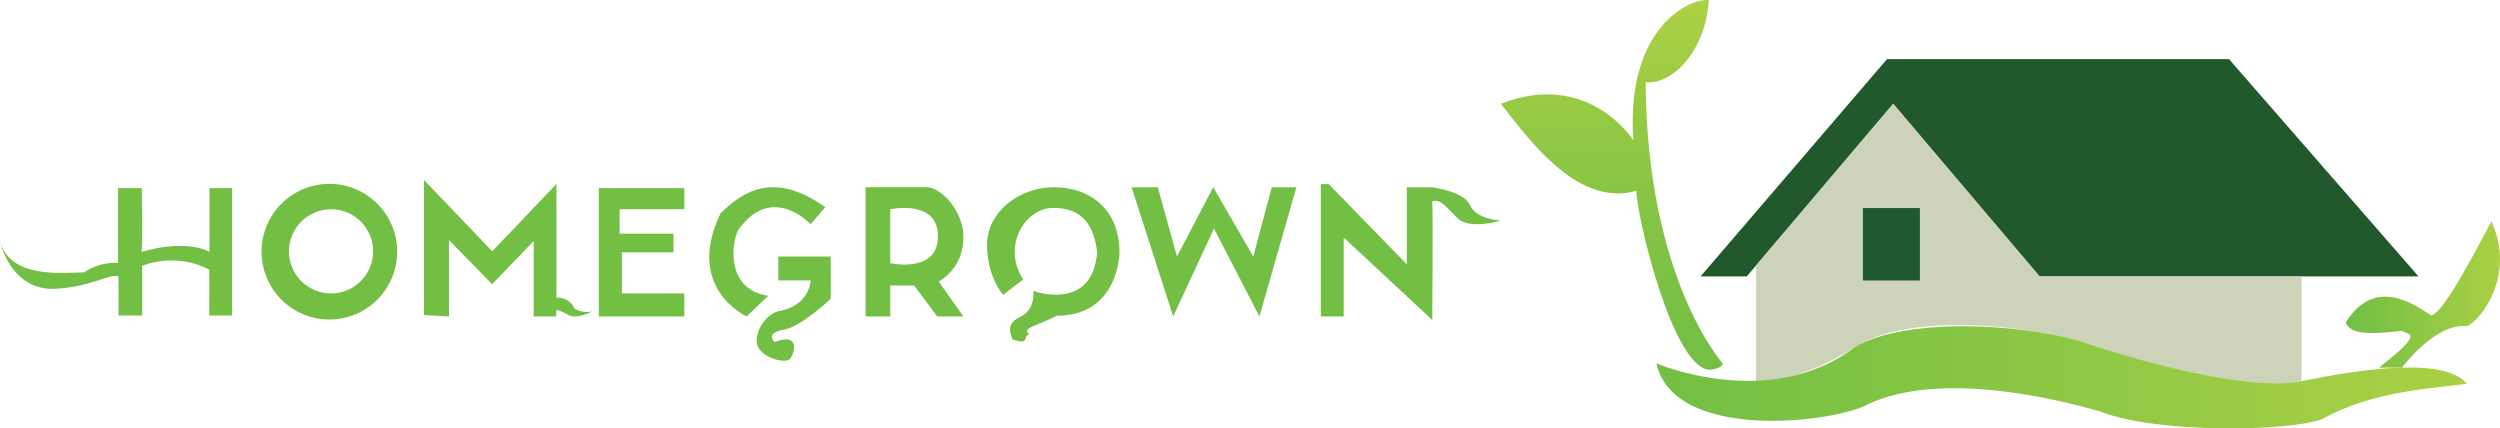 <?xml version="1.0" encoding="UTF-8"?><svg id="Layer_2" xmlns="http://www.w3.org/2000/svg" xmlns:xlink="http://www.w3.org/1999/xlink" viewBox="0 0 706.73 121.1"><defs><style>.cls-1{fill:#72bf44;}.cls-1,.cls-2,.cls-3,.cls-4,.cls-5,.cls-6,.cls-7{stroke-width:0px;}.cls-2{fill:url(#linear-gradient);}.cls-3{fill:#21582c;}.cls-4{fill:#ccd3b9;}.cls-5{fill:url(#linear-gradient-2);}.cls-6{fill:url(#linear-gradient-3);}.cls-7{fill:#1f592d;}</style><linearGradient id="linear-gradient" x1="468.27" y1="106.67" x2="697.33" y2="106.67" gradientUnits="userSpaceOnUse"><stop offset="0" stop-color="#72bf44"/><stop offset="1" stop-color="#aad044"/></linearGradient><linearGradient id="linear-gradient-2" x1="455.64" y1="108.66" x2="455.64" y2="4.12" gradientUnits="userSpaceOnUse"><stop offset="0" stop-color="#72bf44"/><stop offset=".26" stop-color="#7ac144"/><stop offset=".68" stop-color="#92c844"/><stop offset="1" stop-color="#aad044"/></linearGradient><linearGradient id="linear-gradient-3" x1="663.15" y1="83.25" x2="706.73" y2="83.25" xlink:href="#linear-gradient"/></defs><g id="Layer_9"><g id="Layer_2-2"><polygon class="cls-3" points="480.75 78.13 533.44 16.72 630.12 16.72 683.69 78.13 576.56 78.13 535.19 29.35 493.81 78.13 480.75 78.13"/></g><g id="Layer_4"><path class="cls-4" d="M496.43,107.74v-32.69l38.76-45.69,41.37,48.77h74.09v29.61s-17.62,4.79-58.85-10.02c-12.19-4.65-49.94-10.6-67.5.44s-27.87,9.58-27.87,9.58Z"/></g><g id="Layer_5"><path class="cls-2" d="M468.27,102.73s31.94,13.72,56.03-4.57c15.24-9.15,51.97-6.43,67.5-.44,13.53,4.43,43.81,13.06,58.85,10.02s40.3-7.23,46.68.74c-10.45,1.44-26.42,2.02-40.94,10-8.85,3.48-46.89,4.18-62.71-2.18-10.74-3.05-44.27-11.76-65.32-2.18-9.15,5.37-55.16,11.03-60.1-11.39Z"/></g><g id="Layer_6"><rect class="cls-7" x="526.62" y="58.82" width="16.11" height="20.47"/></g><g id="Layer_7"><path class="cls-5" d="M486.99,102.73s-21.48-23.88-21.77-79.48c7.55.73,16.98-8.85,17.85-23.23-5.23-.58-23.52,7.55-21.34,39.63,0,0-12.63-20.03-37.45-10.31,8.85,11.32,22.06,29.17,38.32,24.6-.15,6.03,10.09,50.16,20.69,50.59,3.81-.36,3.7-1.81,3.7-1.81Z"/></g><g id="Layer_8"><path class="cls-6" d="M679.04,103.91s9.43-12.74,18.29-11.68c3.7-1.4,14.08-14.18,6.97-29.64-2.69,4.86-13.43,26.2-16.98,26.56-2.9-1.52-15.31-12.19-24.17,1.96,1.02,3.34,6.53,3.56,15.9,2.4,1.52,1.31,6.97-.11-6.53,10.4h6.54Z"/></g></g><g id="Layer_10"><path class="cls-1" d="M65.61,89.19v-36h-6.39v18s-6.1-3.77-19.16,0c.39-6,0-18,0-18h-6.68v21.19s-4.45-.77-9.58,2.61c-5.9.1-21.19,1.94-23.81-9,1.26,5.81,5.9,14.13,15.68,13.65s15.59-4.41,17.83-3.52c.01,1.79,0,11.07,0,11.07h6.7v-14.06s9.24-4.02,18.94,1.09c.1,1.86,0,12.97,0,12.97h6.46Z"/><path class="cls-1" d="M93.11,51.98c-10.59,0-19.17,8.58-19.17,19.17s8.58,19.17,19.17,19.17,19.17-8.58,19.17-19.17-8.58-19.17-19.17-19.17ZM93.58,82.95c-6.57,0-11.9-5.33-11.9-11.9s5.33-11.9,11.9-11.9,11.9,5.33,11.9,11.9-5.33,11.9-11.9,11.9Z"/><path class="cls-1" d="M119.85,89.04v-38.18l19.31,20.18,18.15-19.06v32.13s3.73-.15,5.03,3.05c2.27,1.6,5.08.87,5.08.87,0,0-4.31,2.37-6.68,1.02s-3.48-1.45-3.48-1.45v1.87h-6.39v-21.32l-11.76,12.19-12.19-12.48v21.61l-7.06-.42Z"/><polygon class="cls-1" points="169.28 53.19 169.28 89.46 193.45 89.46 193.45 82.95 175.81 82.95 175.81 71.32 190.4 71.32 190.4 66.06 175.16 66.06 175.16 59.14 193.45 59.14 193.45 53.19 169.28 53.19"/><path class="cls-1" d="M233.3,58.58l-4.14,4.79s-10.74-11.61-20.25,1.31c-2.03,3.12-4.19,17.13,8.28,18.94-4.36,4.06-6.1,5.84-6.1,5.84,0,0-17.64-8.01-7.4-29.14,6.53-6.53,15.39-11.9,29.61-1.74Z"/><path class="cls-1" d="M220.02,72.52v6.75h9.15s-.22,7.23-9.15,8.71c-3.05.8-6.24,4.65-6.1,8.71s8.2,6.6,9.58,4.57,2.32-7.26-4.57-4.57c-.73-.73-1.96-2.76,2.61-3.48s12.34-7.84,13.28-8.71c.07-2.1,0-11.98,0-11.98h-14.81Z"/><path class="cls-1" d="M272.35,67c0-7.33-6.24-14.08-10.45-14.08h-17.2v36.54h6.97v-8.74h6.75l6.53,8.74h7.4l-6.97-9.83c2.61-1.67,6.97-5.3,6.97-12.63ZM251.66,74.41v-15.24s13.5-2.98,13.5,7.62-13.5,7.62-13.5,7.62Z"/><path class="cls-1" d="M289.26,78.98l-5.66,4.35s-4.57-4.94-4.57-14.15,9-16.25,18.94-16.25,18.5,6.01,18.5,18.5c0,0-.11,17.83-17.83,17.83-4.37,2.57-10.39,3.44-7.63,5.18-2.18.94.36,3.12-4.79,1.52-.8-2.4-1.74-4.51,2.4-6.5s3.48-7.22,3.48-7.22c0,0,16.69,6.1,18.07-10.92-.94-7.73-4.29-12.57-12.42-12.55s-14.58,11.05-8.49,20.2Z"/><polygon class="cls-1" points="319.89 52.93 327.29 52.93 332.73 72.52 342.97 52.93 354.29 72.52 359.52 52.93 366.48 52.93 356.03 89.46 343.19 64.61 331.65 89.46 319.89 52.93"/><path class="cls-1" d="M373.38,89.46v-37.41h2.25l22.07,22.68v-21.8h6.97s9.22,1.09,10.89,5.08,8.71,4.35,8.71,4.35c0,0-8.78,2.69-12.19-.65s-4.79-5.52-7.19-4.79c.22,2.98,0,33.53,0,33.53l-25.04-23.3v22.31h-6.46Z"/></g></svg>